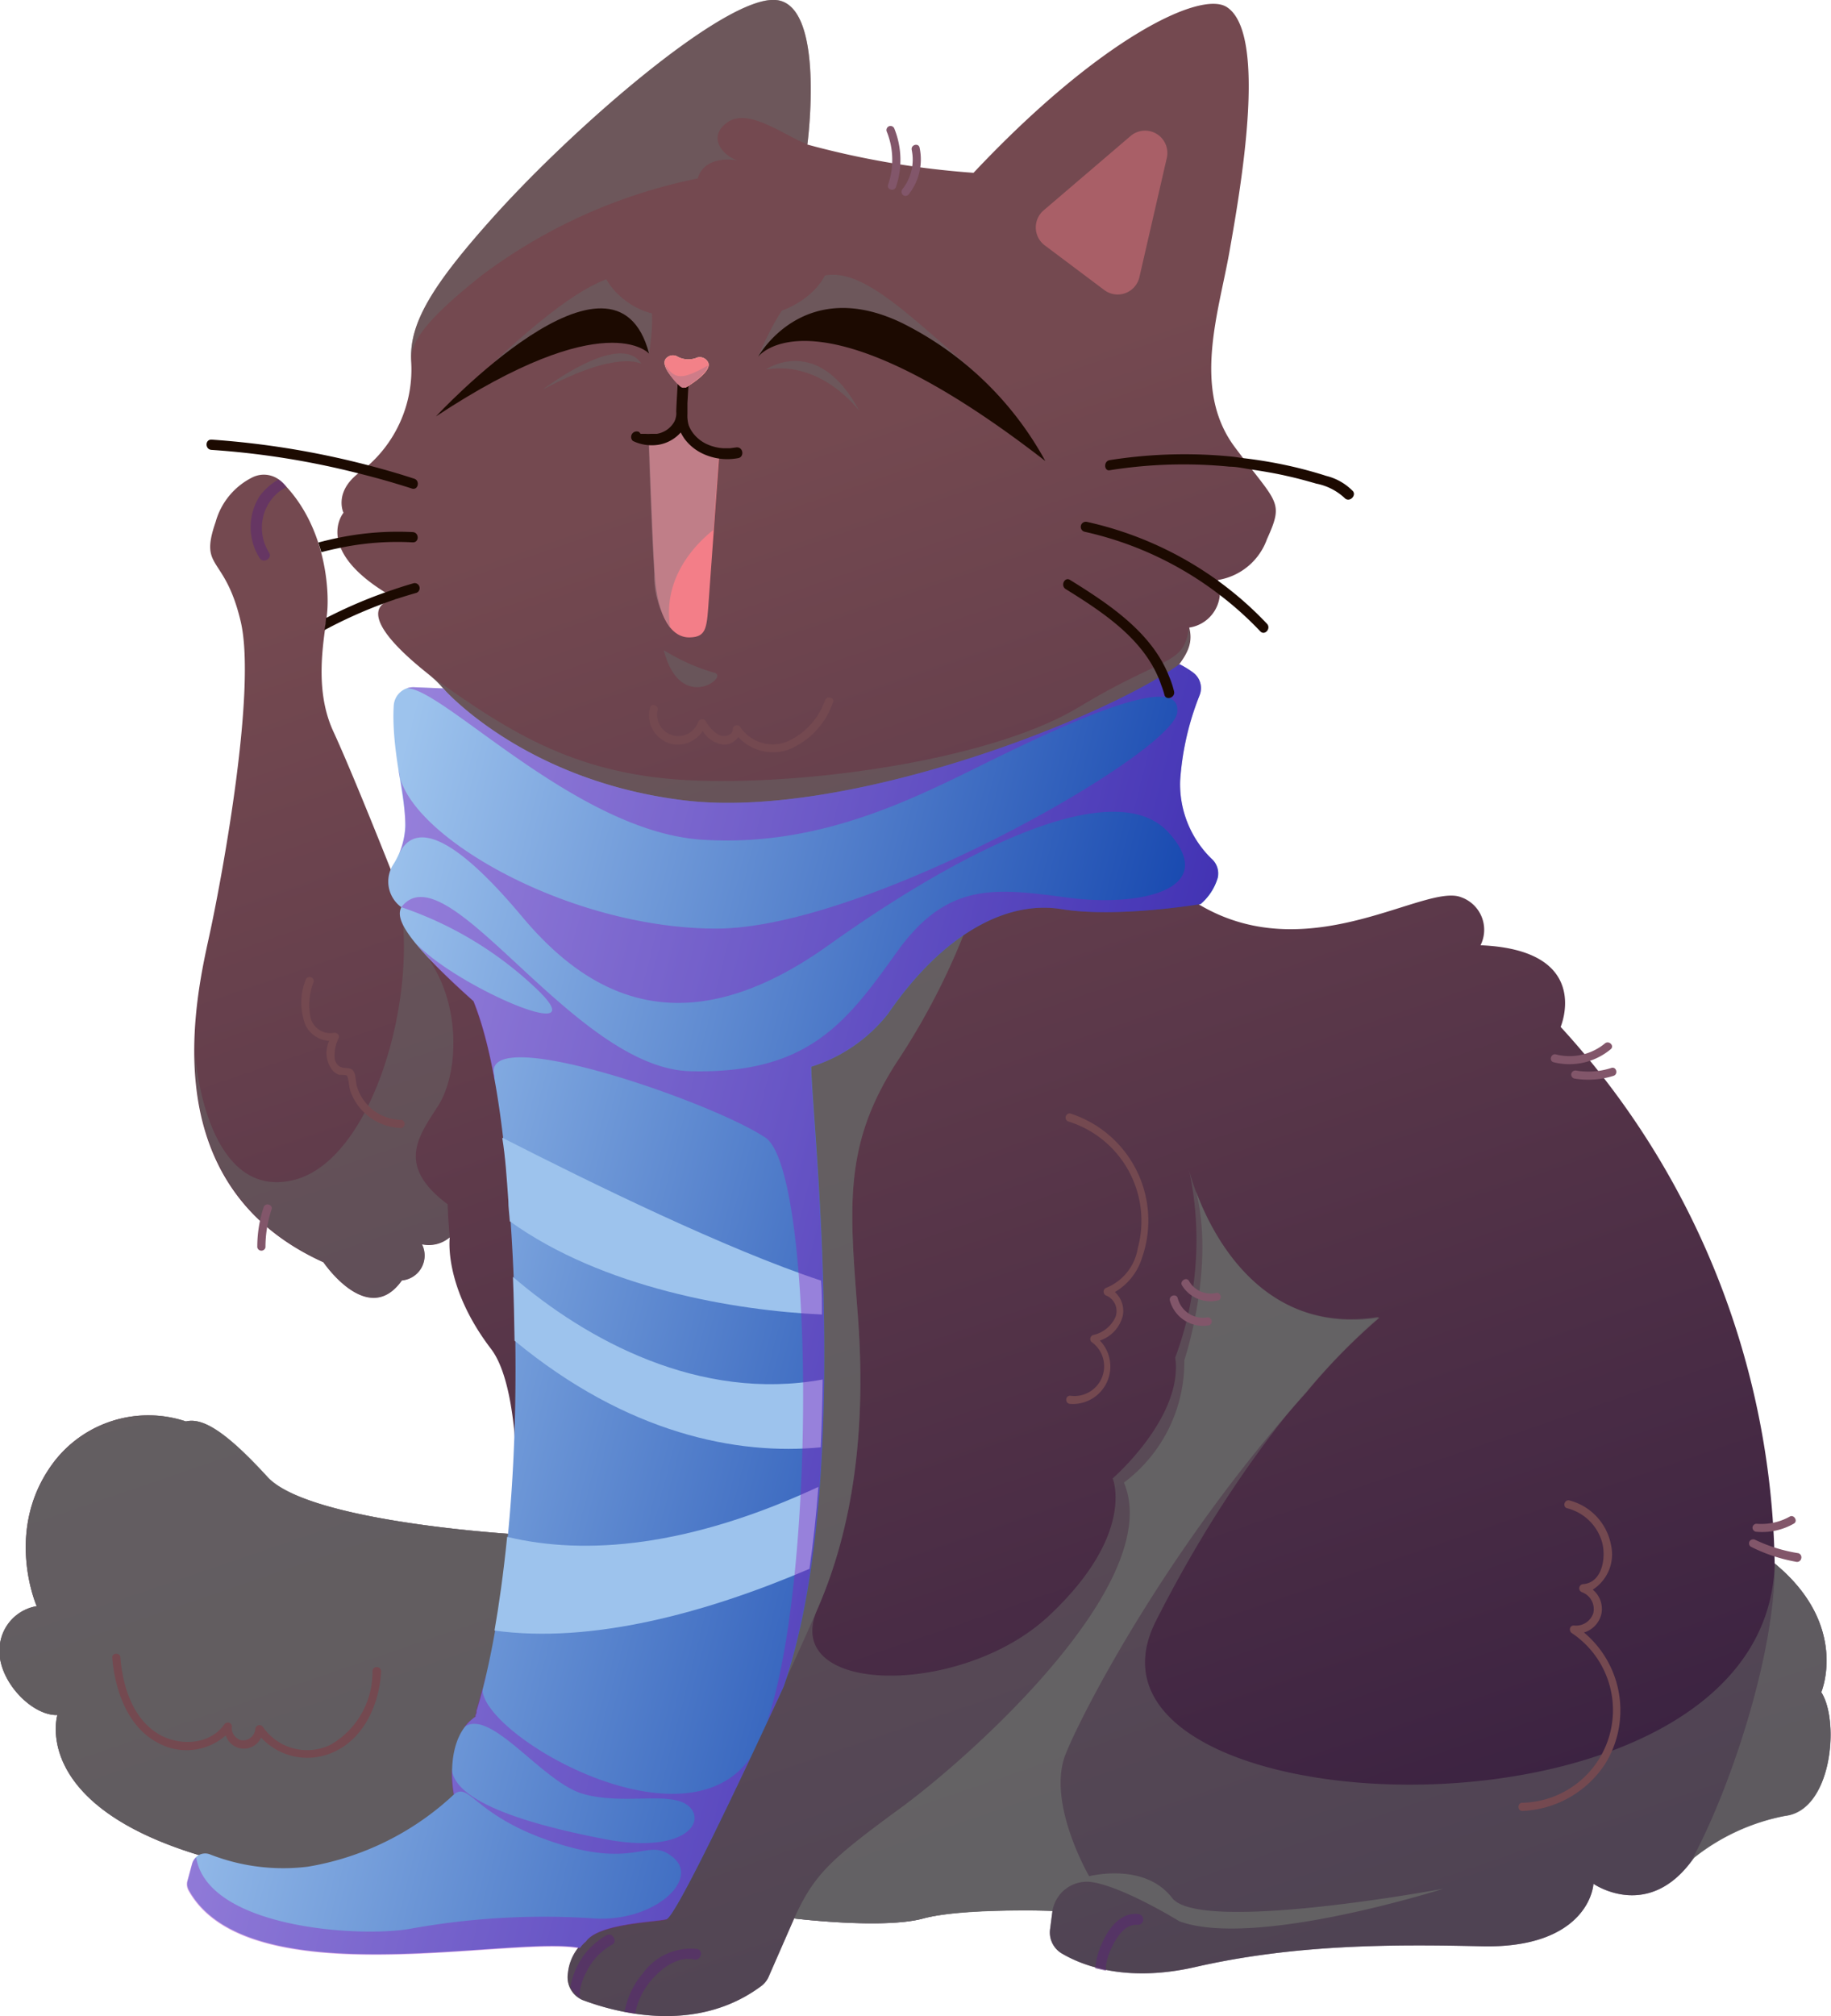 <svg xmlns="http://www.w3.org/2000/svg" xmlns:xlink="http://www.w3.org/1999/xlink" viewBox="0 0 123.19 135.56"><defs><style>.cls-1{isolation:isolate;}.cls-2{fill:url(#Áåçûìÿííûé_ãðàäèåíò_191);}.cls-3,.cls-4,.cls-5{fill:#666;}.cls-3{opacity:0.5;}.cls-13,.cls-15,.cls-16,.cls-18,.cls-3,.cls-4,.cls-5,.cls-7{mix-blend-mode:multiply;}.cls-4{opacity:0.67;}.cls-5{opacity:0.85;}.cls-6{fill:url(#Áåçûìÿííûé_ãðàäèåíò_486);}.cls-7{fill:#9015bd;opacity:0.38;}.cls-8{fill:#9dc3ed;}.cls-9{fill:#1c0a01;}.cls-10,.cls-11{fill:#744950;}.cls-11{mix-blend-mode:screen;}.cls-12,.cls-17{fill:#f37e88;}.cls-13{fill:#a97e88;opacity:0.69;}.cls-14{fill:#f9d4b9;}.cls-15{fill:#f38188;}.cls-16{fill:#ce7c88;}.cls-17{opacity:0.42;}.cls-18{fill:#592774;opacity:0.53;}.cls-19{fill:#82566a;}</style><linearGradient id="Áåçûìÿííûé_ãðàäèåíò_191" x1="70.85" y1="136.66" x2="36.24" y2="35.81" gradientUnits="userSpaceOnUse"><stop offset="0" stop-color="#392141"/><stop offset="1" stop-color="#744950"/></linearGradient><linearGradient id="Áåçûìÿííûé_ãðàäèåíò_486" x1="19.46" y1="80.2" x2="80.91" y2="95.92" gradientUnits="userSpaceOnUse"><stop offset="0" stop-color="#9dc3ed"/><stop offset="1" stop-color="#0033a5"/></linearGradient></defs><title>sick</title><g class="cls-1"><g id="Calque_2" data-name="Calque 2"><g id="Ñëîé_2" data-name="Ñëîé 2"><path class="cls-2" d="M54.32,9.72S55.58.24,52.17,0,38.72,8.46,33.25,14.53c-4.29,4.77-5.7,7.24-5.59,9.73a8.62,8.62,0,0,1-3.28,7.37c-2,1.35-1.27,2.85-1.27,2.85s-2.19,2.61,3.55,5.79c0,0-3.87.28,2.2,5.09s-2.43,13.46-2.43,13.46-2.66-6.73-4-9.63S21.81,43,22,41.3s-.13-6-3-8.85a1.73,1.73,0,0,0-2-.36,4.77,4.77,0,0,0-2.49,3c-1.13,3.27.6,2.14,1.68,6.68s-1.2,16.91-2.05,20.88S10,79.56,21.76,84.88c0,0,3,4.44,5.28,1.22a1.68,1.68,0,0,0,1.35-2.43,2.17,2.17,0,0,0,1.87-.47s-.45,3.29,2.79,7.52c2.26,3,1.68,12.45,1.68,12.45s-13.95-.8-16.75-3.86-4.36-4-5.48-3.73a8,8,0,0,0-8.79,2.61C.16,102.74,2.47,108,2.47,108A3,3,0,0,0,0,110.53c-.38,2.24,2.05,4.85,3.86,4.79,0,0-1.87,6.11,9.9,9.53l25.52,5.72a3.27,3.27,0,0,0-1.07,2.1,1.67,1.67,0,0,0,1,1.82c2.27.85,7.63,2.31,12-.94a1.57,1.57,0,0,0,.53-.69L53.43,129s6,.74,8.69,0,8.69-.51,8.69-.51l-.16,1.23a1.64,1.64,0,0,0,.75,1.61c1.37.82,4.33,2,9,.94,6.73-1.54,13.36-1.54,19.29-1.4s7.38-2.8,7.52-4.2c0,0,3.74,2.61,6.78-1.78a14.11,14.11,0,0,1,6.12-2.8c3.13-.37,3.68-6.35,2.42-8.31,0,0,1.92-4.49-3.13-8.65A54.69,54.69,0,0,0,105,69.05s2.21-5.17-5.39-5.49a2.32,2.32,0,0,0-1.31-3.23c-2.37-.94-9.84,4.6-17.06.81S76,48.49,77.77,46.5s2.61-2.87,2.24-4.3A2.42,2.42,0,0,0,81.94,39a4.22,4.22,0,0,0,3.3-2.74c1.18-2.61.69-2.36-2.18-6.22S82,21,82.72,16.91,85.33,2.25,82.53.47C80.76-.65,74,2.59,65.5,11.62A58.33,58.33,0,0,1,54.32,9.72Z"/><path class="cls-3" d="M30.06,53.59c3.26-5.4,5.82,6.09,14.64,5.74C54,59,74.68,47.84,76.42,55l0,.12c-.93-3.63.21-7.42,1.32-8.64,1.8-2,2.61-2.87,2.24-4.3-.28,2.59-1.68,1.9-7.38,5.36s-17.75,5.23-25.69,4.95-12.43-3.08-18.08-7.15C31.79,47.68,31.33,50.89,30.06,53.59Z"/><path class="cls-3" d="M29.47,74.37c1.35-2.1,1.6-6.66-.61-9.85l1.21-.91c-.75-2.88-1.47-5.33-1.94-6.84a23,23,0,0,1-1.7,2c2.29,6.11-.89,19.29-6.77,20.6s-6.54-8.51-6.54-8.51c0,5,1.72,10.83,8.64,14,0,0,3,4.44,5.28,1.22a1.68,1.68,0,0,0,1.35-2.43,2.17,2.17,0,0,0,1.87-.47c-.14-1.54-.14-2.2-.14-2.2C26.66,78.39,28.11,76.47,29.47,74.37Z"/><path class="cls-3" d="M77.77,109c7.19-14.2,15-20.46,15-20.46C82.72,90.16,80,78.67,80,78.67a22.53,22.53,0,0,1-.93,12.61c.56,4-4.21,8.13-4.21,8.13s1.59,3.74-4.3,9.25S52.45,114,55,108.19s3.27-12.52,2.71-19.81S56.75,77,60.3,71.47A47,47,0,0,0,65.16,62L52.82,67.27,52,87.45l-16.5,3.93c1.72,4-.75,11.79-.75,11.79s-13.95-.8-16.75-3.86-4.36-4-5.48-3.73a8,8,0,0,0-8.79,2.61C.16,102.74,2.47,108,2.47,108A3,3,0,0,0,0,110.53c-.38,2.24,2.05,4.85,3.86,4.79,0,0-1.87,6.11,9.9,9.53l25.52,5.72a3.27,3.27,0,0,0-1.07,2.1,1.67,1.67,0,0,0,1,1.82c2.27.85,7.63,2.31,12-.94a1.57,1.57,0,0,0,.53-.69L53.43,129s6,.74,8.69,0,8.69-.51,8.69-.51l-.16,1.23a1.64,1.64,0,0,0,.75,1.61c1.36.82,4.33,2,9,.94,6.73-1.54,13.36-1.54,19.29-1.4s7.38-2.8,7.52-4.2c0,0,3.74,2.61,6.78-1.78a14.11,14.11,0,0,1,6.12-2.8c3.13-.37,3.68-6.35,2.42-8.31,0,0,1.92-4.49-3.13-8.65C118.87,125.38,70.57,123.23,77.77,109Z"/><path class="cls-4" d="M55,108.19c2.52-5.79,3.27-12.52,2.71-19.81S56.75,77,60.3,71.47A47,47,0,0,0,65.16,62L52.82,67.27,52,87.45l-16.5,3.93c1.72,4-.75,11.79-.75,11.79s-13.95-.8-16.75-3.86-4.36-4-5.48-3.73a8,8,0,0,0-8.79,2.61C.16,102.74,2.47,108,2.47,108A3,3,0,0,0,0,110.53c-.38,2.24,2.05,4.85,3.86,4.79,0,0-1.87,6.11,9.9,9.53l25.52,5.72c.84-1.22,4.63-1.31,5.42-1.5S53,112.86,55,108.19Z"/><path class="cls-5" d="M62.12,129c2.71-.7,8.69-.51,8.69-.51a2.35,2.35,0,0,1,2.54-1.95c2.11.25,6,2.65,6,2.65C84.4,131.05,97.11,127,97.11,127s-16.38,3.05-18.25.62-5.58-1.46-5.58-1.46-2.89-4.95-1.58-8.22c1.12-2.8,6.9-14,16.17-24.29a41.39,41.39,0,0,1,4.94-5.05C85,89.81,81.59,83.14,80.47,80.11c1.3,5.14-.79,11.36-.79,11.36a10.13,10.13,0,0,1-4.06,8.22c2.8,6.73-10.28,18.4-15,21.86S54.79,126,53.43,129C53.43,129,59.41,129.72,62.12,129Z"/><path class="cls-4" d="M114,124.91a14.11,14.11,0,0,1,6.12-2.8c3.13-.37,3.68-6.35,2.42-8.31,0,0,1.92-4.49-3.13-8.65,0,6.56-3.33,15.88-5.64,20Z"/><path class="cls-6" d="M81.5,57.73a7,7,0,0,1-2.1-5.22,18.81,18.81,0,0,1,1.31-5.76,1.3,1.3,0,0,0-.44-1.53,6.61,6.61,0,0,0-.91-.56c-5.14,3.69-22.47,10.47-33.31,9.16s-16.23-7.53-16.23-7.53l-1.95-.08a1.32,1.32,0,0,0-1.38,1.24c-.18,3,.86,6.39.77,8.11a5.09,5.09,0,0,1-.82,2.6A2.13,2.13,0,0,0,27,61c-.3.63-.25,1.75,4.86,6.32.95,2.35,1.86,6.36,2.39,13.38.29,3.72.41,7.11.43,10.22.11,13.38-1.76,21.19-2.47,23.64-.06.21-.1.36-.14.47l0,.09c0,.09-.05.16-.07.21l0,.1c-2.22,1.49-1.46,5.23-1.46,5.23a18.9,18.9,0,0,1-9.84,4.86,13.52,13.52,0,0,1-6.55-.82.89.89,0,0,0-1.21.6l-.3,1.11a.85.85,0,0,0,.07.68c4,7.2,21.78,3,26.31,3.89a2.08,2.08,0,0,1,.4-.43c.84-1.22,4.63-1.31,5.42-1.5.6-.14,4.91-9.17,7.89-15.65,4.72-13.68,1.9-38,1.85-41.67a10.64,10.64,0,0,0,5.16-3.55c3.65-5.32,7.94-7.66,11.68-7.05s9.36-.34,9.36-.34a3.7,3.7,0,0,0,1.15-1.76A1.32,1.32,0,0,0,81.5,57.73Z"/><path class="cls-7" d="M32.52,113.23a1.71,1.71,0,0,0,.14-.58c-.19.83-.36,1.47-.5,1.93-.06.21-.1.36-.14.47l0,.09c0,.09-.05.16-.07.21l0,.1a3,3,0,0,0-.73.69c1.79-1.34,5.24,3.68,8,4.48s6-.25,7.16.87-.49,3.17-5.66,2.18-10.13-2.49-10.33-4.73a7.9,7.9,0,0,0,.12,1.74c1.11-.94,1.36,1.46,6.91,3.25s6.16-.51,7.91,1-1.44,4.43-5.61,4.05a50.46,50.46,0,0,0-12.21.73c-3.61.58-13.54-.13-14.31-4.81a.84.84,0,0,0-.29.44l-.3,1.11a.85.85,0,0,0,.07.68c4,7.2,21.78,3,26.31,3.89a2.08,2.08,0,0,1,.4-.43c.84-1.22,4.63-1.31,5.42-1.5.46-.11,3.13-5.5,5.7-10.94C45.93,124.86,31.39,116.08,32.52,113.23Z"/><path class="cls-8" d="M34.12,103.34c-.25,2.49-.55,4.59-.85,6.3,6.47.9,14.19-1.15,21.19-4.15.26-1.79.46-3.64.6-5.51C46.4,104,39.44,104.62,34.12,103.34Z"/><path class="cls-8" d="M34.51,85.86c.06,1.49.09,2.91.11,4.29,7.59,6.27,15,7.71,20.6,7.17.07-1.52.11-3,.13-4.56C47.05,94.27,39.43,90.09,34.51,85.86Z"/><path class="cls-8" d="M34.2,80.72c0,.48.07.93.1,1.4,6.24,4.49,15.12,6,21,6.27,0-.77,0-1.53-.06-2.28C48.86,84,39.77,79.55,33.79,76.5,34,77.77,34.09,79.16,34.2,80.72Z"/><path class="cls-7" d="M81.5,57.73a7,7,0,0,1-2.1-5.22,18.81,18.81,0,0,1,1.31-5.76,1.3,1.3,0,0,0-.44-1.53,6.61,6.61,0,0,0-.91-.56c-5.14,3.69-22.47,10.47-33.31,9.16s-16.23-7.53-16.23-7.53l-1.95-.08a1.32,1.32,0,0,0-.49.07c2.45,0,11.42,9.62,19.82,10.18s15-3.15,20.23-5.69,12.14-5.58,11.77-2.84-20.93,14.51-31,14.51-21-6.38-21.38-10.67a22.46,22.46,0,0,1,.46,3.79,5.42,5.42,0,0,1-.42,1.83c1.1-2.23,3.78-1.11,8.26,4.24s10.84,8.91,20.62,1.93S75.21,52.17,78.64,56s-1.93,5-6.79,4.36-8.1-1.12-11.52,3.67-6,8.2-13.89,8S30.07,57,27,61a24.61,24.61,0,0,1,9.21,5.6c4,3.9-5.92-.45-8.37-3.33a34.28,34.28,0,0,0,4,4.05,27.74,27.74,0,0,1,1.41,5.29,2.55,2.55,0,0,0,0-.32c-.87-3.59,14.73,1.83,18.25,4.21,3.26,2.2,3.47,29.57.08,39.35l1.13-2.45c4.72-13.68,1.9-38,1.85-41.67a10.64,10.64,0,0,0,5.16-3.55c3.65-5.32,7.94-7.66,11.68-7.05s9.36-.34,9.36-.34a3.7,3.7,0,0,0,1.15-1.76A1.32,1.32,0,0,0,81.5,57.73Z"/><path class="cls-3" d="M65.65,25.06C58.29,18.74,55,14.59,51,24a6.89,6.89,0,0,1,4.68-2.27C58.38,21.82,65.65,25.06,65.65,25.06Z"/><path class="cls-3" d="M43.67,23.78c1-6.45-1.57-7.74-10.43.57l4.92-1.83,4.67-.05Z"/><path class="cls-9" d="M51,24s3.71-5.12,19.33,7a22.28,22.28,0,0,0-9.66-9.29C54,18.51,51,24,51,24Z"/><path class="cls-9" d="M43.67,23.78S40.78,20.45,29.33,28C29.33,28,41.38,15,43.67,23.78Z"/><path class="cls-10" d="M45,21.05c1.49-.54,1.18-4.42-.84-4.95s-4.19-.44-3.72,1.74S43.73,21.52,45,21.05Z"/><path class="cls-10" d="M50.67,21.05c-1.66-.54-1.31-4.42.93-4.95s4.68-.44,4.15,1.74S52.1,21.52,50.67,21.05Z"/><path class="cls-11" d="M45,21.05c1.49-.54,1.18-4.42-.84-4.95s-4.19-.44-3.72,1.74S43.73,21.52,45,21.05Z"/><path class="cls-11" d="M50.67,21.05c-1.66-.54-1.31-4.42.93-4.95s4.68-.44,4.15,1.74S52.1,21.52,50.67,21.05Z"/><path class="cls-12" d="M43.67,29.66s.19,5.85.38,8.9,1.18,4.33,2.36,4.3,1.14-.69,1.29-2.71.68-9.41.68-9.41l-2.59-2.12-1.12.84Z"/><path class="cls-13" d="M48,35.63c.18-2.46.35-4.89.35-4.89l-2.59-2.12-1.12.84-1,.2s.19,5.85.38,8.9a6.29,6.29,0,0,0,1.08,3.67C44.52,38.81,46.9,36.5,48,35.63Z"/><path class="cls-11" d="M46.54,24.87c2.94.23,5.13,3.51,3.9,4.93-1.61,1.84-4.57-1-4.57-1s-2.17,1.47-3.3.35S42.54,24.56,46.54,24.87Z"/><path class="cls-9" d="M49.5,30.09l-.39.05h-.45a3.11,3.11,0,0,1-1.07-.26,2.47,2.47,0,0,1-.94-.73,2.14,2.14,0,0,1-.32-.57,2.37,2.37,0,0,1-.08-.75c0-.24,0-.48,0-.72l.07-1.21c0-.47-.71-.53-.73-.06s-.07,1.18-.09,1.76a.54.54,0,0,0,0,.11,1.25,1.25,0,0,1-.14.66,1.65,1.65,0,0,1-1.16.8l-.21,0h-.17a3,3,0,0,1-.42,0l-.1,0-.2,0L43,29.05s-.16-.08,0,0a.37.37,0,0,0-.42.6,2.92,2.92,0,0,0,1.7.26,2.56,2.56,0,0,0,1.52-.83,3.58,3.58,0,0,0,.25.42,3.24,3.24,0,0,0,1.22,1,3.88,3.88,0,0,0,2.42.3C50.1,30.7,50,30,49.5,30.09Z"/><path class="cls-14" d="M46.81,24.08A1.54,1.54,0,0,1,45.62,24a.62.62,0,0,0-.79.08c-.46.46.51,1.49,1,1.91a.33.33,0,0,0,.42,0c.52-.32,1.73-1.15,1.36-1.68A.62.62,0,0,0,46.81,24.08Z"/><path class="cls-15" d="M46.81,24.08A1.54,1.54,0,0,1,45.62,24a.62.62,0,0,0-.79.08c-.46.46.51,1.49,1,1.91a.33.33,0,0,0,.42,0c.52-.32,1.73-1.15,1.36-1.68A.62.62,0,0,0,46.81,24.08Z"/><path class="cls-16" d="M45.78,26a.33.33,0,0,0,.42,0c.44-.27,1.37-.91,1.43-1.42-1.69.94-2.24,1-2.91-.1A3.67,3.67,0,0,0,45.78,26Z"/><path class="cls-3" d="M44.66,43.72A13.67,13.67,0,0,0,48,45.22C49.23,45.4,45.78,48.1,44.66,43.72Z"/><path class="cls-3" d="M51.52,24.85s3.5-2.46,6.3,2.79C57.82,27.64,55.3,24.2,51.52,24.85Z"/><path class="cls-3" d="M43.16,24.47s-1.59-1-6.66,1.74C36.5,26.21,41.73,22.17,43.16,24.47Z"/><path class="cls-3" d="M32.46,18.48A36.09,36.09,0,0,1,46.94,12c.51-1.68,2.7-1.21,2.7-1.21-1-.29-2.1-1.59-.69-2.57s3.73.84,5.37,1.49c0,0,1.26-9.48-2.15-9.72S38.72,8.46,33.25,14.53c-4.29,4.77-5.7,7.24-5.59,9.73,0,.12,0,.24,0,.36C27.71,23.57,27.32,22.53,32.46,18.48Z"/><path class="cls-17" d="M70.28,16.49l4,3a1.5,1.5,0,0,0,2.38-.86l1.84-8a1.5,1.5,0,0,0-2.44-1.48l-5.85,5A1.51,1.51,0,0,0,70.28,16.49Z"/><path class="cls-18" d="M74.81,130.92c.33-.67.88-1.57,1.74-1.49a.37.37,0,0,0,.37-.36.38.38,0,0,0-.37-.37c-1.17-.12-2,1-2.42,2a5,5,0,0,0-.44,1.59v.07l.72.16c0-.12,0-.24,0-.35A4.3,4.3,0,0,1,74.81,130.92Z"/><path class="cls-18" d="M46.7,131.76c.46.1.66-.61.2-.71a4,4,0,0,0-3.68,1.68,5.53,5.53,0,0,0-1.2,2.54l.72.12a4.7,4.7,0,0,1,.95-2.08C44.37,132.45,45.53,131.51,46.7,131.76Z"/><path class="cls-18" d="M39.46,132.58a4.25,4.25,0,0,1,1.72-1.82c.41-.22,0-.86-.37-.63a4.87,4.87,0,0,0-2.05,2.23,5.46,5.46,0,0,0-.38,1.23,1.67,1.67,0,0,0,.64.73,4.17,4.17,0,0,1,0-.52A4.35,4.35,0,0,1,39.46,132.58Z"/><path class="cls-18" d="M17.47,33.36a3.88,3.88,0,0,0,0,4.17c.25.39.89,0,.63-.37a3.17,3.17,0,0,1-.19-3,3.1,3.1,0,0,1,.87-1.1,3.76,3.76,0,0,1,.5-.31,2.61,2.61,0,0,0-.22-.27,2.43,2.43,0,0,0-.32-.24A4,4,0,0,0,17.47,33.36Z"/><path class="cls-9" d="M27.71,32.85c.42.14.57-.53.16-.66-1-.33-2.05-.63-3.08-.9a57.28,57.28,0,0,0-10.57-1.73c-.44,0-.42.66,0,.69a55.05,55.05,0,0,1,9.9,1.58C25.34,32.13,26.53,32.47,27.71,32.85Z"/><path class="cls-9" d="M27.78,36.47c.44,0,.42-.66,0-.69a19.72,19.72,0,0,0-5,.38c-.45.09-.91.2-1.36.32.07.22.14.44.2.65.45-.12.9-.22,1.35-.31A18.81,18.81,0,0,1,27.78,36.47Z"/><path class="cls-9" d="M27.86,39.21c-.65.18-1.29.4-1.93.62a31.77,31.77,0,0,0-4,1.73c0,.25-.06.52-.1.81a31.34,31.34,0,0,1,3.92-1.77c.75-.28,1.51-.52,2.28-.74A.34.34,0,0,0,27.86,39.21Z"/><path class="cls-9" d="M91,33a3.75,3.75,0,0,0-1.77-1c-.68-.22-1.38-.41-2.08-.58a30.45,30.45,0,0,0-3.56-.62l-.54-.08a32.29,32.29,0,0,0-8.39.22c-.43.07-.38.75,0,.68a31.61,31.61,0,0,1,8.07-.24c.47,0,.93.11,1.4.18.86.13,1.71.27,2.56.47.63.14,1.25.31,1.87.49a3.86,3.86,0,0,1,1.94,1C90.84,33.79,91.29,33.28,91,33Z"/><path class="cls-9" d="M82,39.09a23.81,23.81,0,0,0-8.88-4,.34.34,0,0,0-.13.67A23.16,23.16,0,0,1,82.06,40a22.64,22.64,0,0,1,2.73,2.45c.3.32.75-.19.45-.51A23.67,23.67,0,0,0,82,39.09Z"/><path class="cls-9" d="M72,39c-.37-.24-.67.38-.3.61,2.59,1.61,5.43,3.47,6.44,6.49a5.45,5.45,0,0,1,.2.61c.1.43.75.2.65-.22a6.27,6.27,0,0,0-.33-1C77.5,42.53,74.63,40.63,72,39Z"/><path class="cls-11" d="M45.09,50a2,2,0,0,0,2.19-.85,1.88,1.88,0,0,0,1.39.92,1.18,1.18,0,0,0,1-.51,3.19,3.19,0,0,0,3.26.89,5.23,5.23,0,0,0,3.11-3.22c.14-.33-.4-.47-.53-.15a4.74,4.74,0,0,1-2.61,2.81,2.63,2.63,0,0,1-3.09-1,.28.28,0,0,0-.51.14c0,.45-.6.54-.92.39a2.27,2.27,0,0,1-.9-.94.29.29,0,0,0-.51.07,1.42,1.42,0,0,1-2.72-.8c.07-.34-.46-.49-.53-.14A2,2,0,0,0,45.09,50Z"/><path class="cls-11" d="M27,75.3A3.15,3.15,0,0,1,24,73c-.12-.5,0-1.14-.63-1.18-.43,0-.73-.13-.85-.61a2.62,2.62,0,0,1,.27-1.42c.08-.2-.15-.39-.33-.34a1.37,1.37,0,0,1-1.56-1A4.27,4.27,0,0,1,21.11,66a.28.28,0,0,0-.53-.15,4.16,4.16,0,0,0,0,3.14,1.91,1.91,0,0,0,1.57,1,1.88,1.88,0,0,0,.24,2,1.15,1.15,0,0,0,.41.28c.12,0,.45,0,.54.06s.16.81.22,1A3.73,3.73,0,0,0,27,75.85.28.28,0,0,0,27,75.3Z"/><path class="cls-11" d="M72,74.87a.28.28,0,0,0-.15.53,7,7,0,0,1,4.7,8.53,3.47,3.47,0,0,1-2.11,2.66.28.28,0,0,0,0,.53,1.13,1.13,0,0,1,.6,1.46,2.17,2.17,0,0,1-1.49,1.19.28.28,0,0,0-.12.46A2,2,0,0,1,72,93.85c-.35,0-.35.53,0,.55A2.52,2.52,0,0,0,74,90.14a2.36,2.36,0,0,0,1.54-1.66,1.71,1.71,0,0,0-.53-1.6,4.06,4.06,0,0,0,1.84-2.35A7.56,7.56,0,0,0,72,74.87Z"/><path class="cls-11" d="M102.43,121.77A7,7,0,0,0,108,118.6a6.83,6.83,0,0,0-1.43-8.83,1.7,1.7,0,0,0,1.18-1.29,1.68,1.68,0,0,0-.59-1.59,2.82,2.82,0,0,0,1.23-3,3.83,3.83,0,0,0-2.8-3c-.34-.08-.49.45-.14.53a3.28,3.28,0,0,1,2.32,2.22c.31,1,.07,2.78-1.26,2.88a.28.28,0,0,0-.08.54,1.21,1.21,0,0,1,.77,1.4,1.22,1.22,0,0,1-1.31.84c-.3,0-.35.37-.14.51a6.23,6.23,0,0,1-3.34,11.41C102.08,121.23,102.08,121.78,102.43,121.77Z"/><path class="cls-11" d="M25.06,112.4a5.63,5.63,0,0,1-2.8,4.91,3.61,3.61,0,0,1-4.57-1.19.28.28,0,0,0-.51.14.84.84,0,0,1-.93.76.85.85,0,0,1-.65-.93c0-.29-.37-.35-.51-.14-1,1.43-3.12,1.47-4.49.61-1.7-1.06-2.35-3.22-2.5-5.1,0-.35-.57-.35-.55,0,.18,2.14,1,4.6,3,5.69a4,4,0,0,0,4.64-.46,1.28,1.28,0,0,0,2.38.15,4.24,4.24,0,0,0,4.81,1c2.12-.91,3.16-3.29,3.26-5.47A.28.28,0,0,0,25.06,112.4Z"/><path class="cls-19" d="M59.84,8.48a.28.28,0,0,0-.19.34,5.08,5.08,0,0,1,.1,3.6c-.11.34.42.48.53.15a5.63,5.63,0,0,0-.1-3.9A.28.28,0,0,0,59.84,8.48Z"/><path class="cls-19" d="M61.34,10.08a3.2,3.2,0,0,1-.61,2.62.29.29,0,0,0,0,.39.27.27,0,0,0,.39,0,3.78,3.78,0,0,0,.75-3.16C61.8,9.59,61.27,9.73,61.34,10.08Z"/><path class="cls-19" d="M104.54,71.43a4.35,4.35,0,0,0,3.83-.88c.27-.23-.12-.61-.39-.39a3.74,3.74,0,0,1-3.3.74C104.34,70.82,104.19,71.35,104.54,71.43Z"/><path class="cls-19" d="M108.41,71.81a5,5,0,0,1-2.35.18.29.29,0,0,0-.34.19.28.28,0,0,0,.19.34,5.66,5.66,0,0,0,2.65-.18C108.89,72.23,108.75,71.7,108.41,71.81Z"/><path class="cls-19" d="M17.74,81.17a8.52,8.52,0,0,0-.43,2.7.28.28,0,0,0,.55,0,8.15,8.15,0,0,1,.41-2.55C18.38,81,17.85,80.84,17.74,81.17Z"/><path class="cls-19" d="M118.19,103a4.3,4.3,0,0,0,2.5-.55c.3-.17,0-.64-.28-.47a3.91,3.91,0,0,1-2.22.48.27.27,0,0,0-.28.27A.28.28,0,0,0,118.19,103Z"/><path class="cls-19" d="M121.19,104.78a.29.29,0,0,0-.19-.34,10.57,10.57,0,0,1-2.91-.9.29.29,0,0,0-.38.1.27.27,0,0,0,.1.37,11,11,0,0,0,3,1A.29.29,0,0,0,121.19,104.78Z"/><path class="cls-19" d="M81.24,88.58a1.75,1.75,0,0,1-2-1.28c-.08-.34-.61-.2-.53.15a2.31,2.31,0,0,0,2.66,1.66.28.28,0,0,0-.15-.53Z"/><path class="cls-19" d="M81.86,86.93A1.67,1.67,0,0,1,80,86.14c-.17-.31-.64,0-.48.28a2.23,2.23,0,0,0,2.5,1A.27.27,0,0,0,81.86,86.93Z"/></g></g></g></svg>